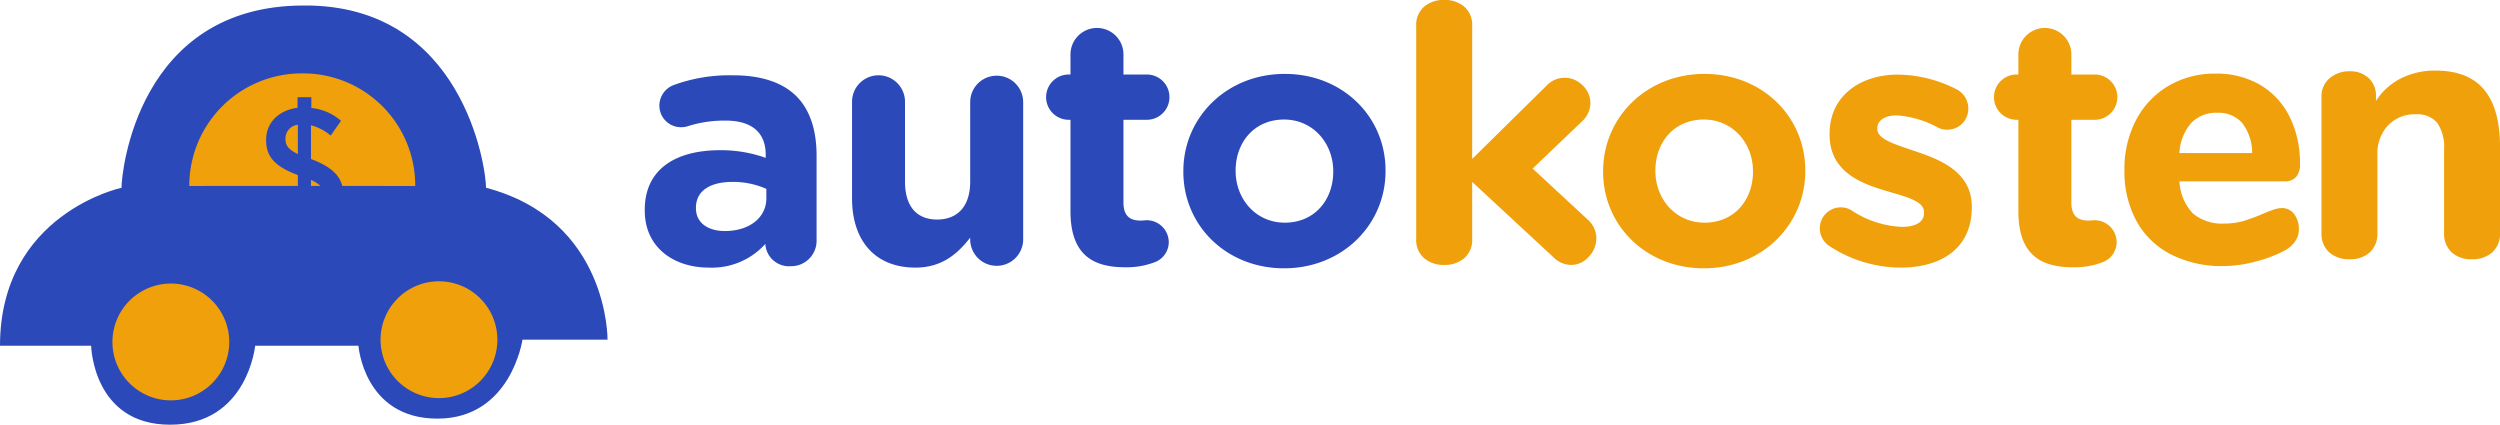 <svg id="autokosten" xmlns="http://www.w3.org/2000/svg" width="411.5" height="69.906" viewBox="0 0 411.5 69.906">
  <defs>
    <style>
      .cls-1 {
        fill: #2c49b9;
      }

      .cls-1, .cls-2 {
        fill-rule: evenodd;
      }

      .cls-2 {
        fill: #efa00b;
      }
    </style>
  </defs>
  <g id="Logo">
    <path id="Forma_2" data-name="Forma 2" class="cls-1" d="M89,297h15s0.27,13,13,13,14-13,14-13h17s0.882,12,13,12,14-13,14-13h14s0.239-19.682-20-25c0-3.466-3.855-30.179-30-30-27.411,0-30.011,27.6-30,30C109,271,89.011,275.266,89,297Z" transform="translate(-89 -240.094)"/>
    <path id="wheel" class="cls-2" d="M117.139,286.766a9.614,9.614,0,1,1-9.633,9.614A9.623,9.623,0,0,1,117.139,286.766Zm44.134-.372a9.614,9.614,0,1,1-9.633,9.614A9.623,9.623,0,0,1,161.273,286.394Z" transform="translate(-89 -240.094)"/>
    <path id="window" class="cls-2" d="M138.785,252.174a18.451,18.451,0,0,1,18.562,18.537c0-.01-37.191-0.017-37.191,0A18.508,18.508,0,0,1,138.785,252.174Z" transform="translate(-89 -240.094)"/>
    <path id="_" data-name="$" class="cls-1" d="M145.135,259.979a8.8,8.8,0,0,0-4.888-2.114v-1.776h-2.273v1.748c-3.069.394-5.172,2.424-5.172,5.272v0.028c0,2.876,1.591,4.4,5.229,5.78v5.807a8.211,8.211,0,0,1-4.149-2.227l-1.819,2.4a10.157,10.157,0,0,0,5.911,2.678v2.819h2.273v-2.819c3.126-.395,5.257-2.425,5.257-5.357v-0.056c0-2.763-1.506-4.455-5.314-5.893v-5.554a8.153,8.153,0,0,1,3.24,1.692ZM142.35,272.3v0.056a2.4,2.4,0,0,1-2.16,2.4v-5.047C141.867,270.467,142.35,271.228,142.35,272.3Zm-6.365-9.36v-0.029a2.291,2.291,0,0,1,2.046-2.283v4.821C136.439,264.688,135.985,264.011,135.985,262.94Z" transform="translate(-89 -240.094)"/>
  </g>
  <path id="auto" class="cls-1" d="M205.676,284.142a11.828,11.828,0,0,0,9.3-3.9V280.3a3.9,3.9,0,0,0,4.188,3.612,4.187,4.187,0,0,0,4.246-4.186V265.735c0-4.129-1.033-7.512-3.328-9.805-2.18-2.179-5.623-3.441-10.385-3.441a26.784,26.784,0,0,0-9.81,1.606,3.614,3.614,0,0,0-2.353,3.383,3.551,3.551,0,0,0,3.615,3.555,3.69,3.69,0,0,0,1.262-.229,20.016,20.016,0,0,1,6.024-.86c4.361,0,6.6,2.006,6.6,5.619v0.516a21.875,21.875,0,0,0-7.516-1.261c-7.286,0-12.392,3.1-12.392,9.805v0.115C195.12,280.816,199.882,284.142,205.676,284.142Zm2.639-6.021c-2.811,0-4.761-1.376-4.761-3.727v-0.115c0-2.753,2.294-4.243,6.024-4.243a13.53,13.53,0,0,1,5.565,1.146v1.549C215.143,275.884,212.389,278.121,208.315,278.121Zm49.1-21.274a4.361,4.361,0,0,0-8.721,0v13.131c0,4.129-2.123,6.25-5.45,6.25s-5.279-2.121-5.279-6.25V256.847a4.36,4.36,0,0,0-8.72,0v15.884c0,7.053,3.844,11.411,10.442,11.411,4.417,0,7-2.351,9.007-4.932v0.344a4.361,4.361,0,0,0,8.721,0V256.847Zm16.737,27.237a12.867,12.867,0,0,0,4.991-.86,3.546,3.546,0,0,0,2.238-3.268,3.636,3.636,0,0,0-3.615-3.613c-0.172,0-.746.057-1.033,0.057-1.95,0-2.811-.974-2.811-2.981V259.811h3.844a3.727,3.727,0,1,0,0-7.454h-3.844v-3.366a4.361,4.361,0,0,0-8.721,0v3.366h-0.287a3.727,3.727,0,1,0,0,7.454H265.2v15.041C265.2,281.963,268.813,284.084,274.149,284.084Zm26.209,0.172c9.581,0,16.7-7.167,16.7-16v-0.115c0-8.83-7.057-15.883-16.581-15.883-9.582,0-16.7,7.167-16.7,16v0.115C283.777,277.2,290.834,284.256,300.358,284.256Zm0.115-7.511c-4.82,0-8.09-3.957-8.09-8.487v-0.115c0-4.53,2.984-8.372,7.975-8.372,4.819,0,8.09,3.957,8.09,8.487v0.115C308.448,272.9,305.464,276.745,300.473,276.745Z" transform="translate(-89 -240.094)"/>
  <path id="costs" class="cls-2" d="M369.454,284.256c9.581,0,16.695-7.167,16.695-16v-0.115c0-8.83-7.057-15.883-16.581-15.883-9.581,0-16.695,7.167-16.695,16v0.115C352.873,277.2,359.93,284.256,369.454,284.256Zm0.114-7.511c-4.819,0-8.089-3.957-8.089-8.487v-0.115c0-4.53,2.983-8.372,7.975-8.372,4.819,0,8.089,3.957,8.089,8.487v0.115C377.543,272.9,374.56,276.745,369.568,276.745Zm32.227,7.4c6.655,0,11.761-3.1,11.761-9.92v-0.115c0-5.62-4.991-7.684-9.294-9.117-3.328-1.147-6.254-1.95-6.254-3.67v-0.115c0-1.2,1.09-2.122,3.213-2.122a16.408,16.408,0,0,1,6.655,1.95,3.183,3.183,0,0,0,1.607.4,3.427,3.427,0,0,0,3.5-3.44,3.551,3.551,0,0,0-2.065-3.269,21.64,21.64,0,0,0-9.524-2.351c-6.2,0-11.245,3.5-11.245,9.748v0.115c0,5.964,4.877,7.971,9.18,9.232,3.385,1.032,6.368,1.663,6.368,3.555v0.115c0,1.376-1.147,2.294-3.672,2.294a16.2,16.2,0,0,1-8.319-2.753,3.447,3.447,0,0,0-5.164,2.982,3.475,3.475,0,0,0,1.664,2.982A21.443,21.443,0,0,0,401.8,284.142Z" transform="translate(-89 -240.094)"/>
  <path id="t" class="cls-2" d="M430.174,284.084a12.873,12.873,0,0,0,4.992-.86,3.545,3.545,0,0,0,2.237-3.268,3.635,3.635,0,0,0-3.614-3.613c-0.172,0-.746.057-1.033,0.057-1.95,0-2.811-.974-2.811-2.981V259.811h3.844a3.727,3.727,0,1,0,0-7.454h-3.844v-3.366a4.361,4.361,0,0,0-8.721,0v3.366h-0.287a3.727,3.727,0,1,0,0,7.454h0.287v15.041C421.224,281.963,424.839,284.084,430.174,284.084Z" transform="translate(-89 -240.094)"/>
  <path id="n" class="cls-2" d="M489.9,251.712a12.448,12.448,0,0,0-5.7,1.281,10.5,10.5,0,0,0-4.118,3.721V255.86a3.817,3.817,0,0,0-1.189-2.9,4.3,4.3,0,0,0-3.081-1.129,4.924,4.924,0,0,0-3.385,1.159,3.874,3.874,0,0,0-1.312,3.05V278.43a4.111,4.111,0,0,0,1.251,3.172,4.779,4.779,0,0,0,3.385,1.159A4.673,4.673,0,0,0,479.1,281.6a4.167,4.167,0,0,0,1.22-3.172V265.62a6.793,6.793,0,0,1,1.739-4.88,6.055,6.055,0,0,1,4.6-1.83,4.236,4.236,0,0,1,3.508,1.4,7.1,7.1,0,0,1,1.128,4.453V278.43a4.163,4.163,0,0,0,1.22,3.172,4.67,4.67,0,0,0,3.355,1.159,4.785,4.785,0,0,0,3.386-1.159,4.114,4.114,0,0,0,1.25-3.172V264.339q0-6.344-2.623-9.485t-7.991-3.142h0Z" transform="translate(-89 -240.094)"/>
  <path id="k" class="cls-2" d="M350.355,276.258l-9.089-8.418,8.113-7.747a4.2,4.2,0,0,0,1.4-2.989,4,4,0,0,0-1.281-2.958,4.095,4.095,0,0,0-5.978.091l-12.2,12.017V244.416a3.978,3.978,0,0,0-1.311-3.233,4.914,4.914,0,0,0-3.264-1.1,5,5,0,0,0-3.324,1.1,3.976,3.976,0,0,0-1.312,3.233v34.953a3.974,3.974,0,0,0,1.312,3.233,5,5,0,0,0,3.324,1.1,4.914,4.914,0,0,0,3.264-1.1,3.977,3.977,0,0,0,1.311-3.233v-9.333l13.359,12.383a4.166,4.166,0,0,0,2.928,1.281,3.853,3.853,0,0,0,2.9-1.342,4.354,4.354,0,0,0,1.25-3.05,4.124,4.124,0,0,0-1.4-3.05h0Z" transform="translate(-89 -240.094)"/>
  <path id="e" class="cls-2" d="M464.6,274.343a4.435,4.435,0,0,0-1.426.279q-0.806.279-1.674,0.651a30.773,30.773,0,0,1-3.162,1.178,11.042,11.042,0,0,1-3.224.434,7.362,7.362,0,0,1-5.146-1.643,8.256,8.256,0,0,1-2.232-5.3h17.36a2.35,2.35,0,0,0,1.829-.713,2.976,2.976,0,0,0,.651-2.077,17.088,17.088,0,0,0-1.736-7.905,12.494,12.494,0,0,0-4.867-5.208,14.192,14.192,0,0,0-7.285-1.829,14.956,14.956,0,0,0-7.75,2.015,14.1,14.1,0,0,0-5.332,5.611,17.229,17.229,0,0,0-1.922,8.246,17,17,0,0,0,1.984,8.4,13.445,13.445,0,0,0,5.673,5.487,18.46,18.46,0,0,0,8.649,1.922,20.909,20.909,0,0,0,5.146-.713,22.138,22.138,0,0,0,4.9-1.829,4.994,4.994,0,0,0,1.736-1.519,3.367,3.367,0,0,0,.62-1.953,4.009,4.009,0,0,0-.775-2.542,2.443,2.443,0,0,0-2.015-.992h0Zm-10.664-15.686a5.173,5.173,0,0,1,4.123,1.674,8.1,8.1,0,0,1,1.643,4.96H447.734a8.1,8.1,0,0,1,1.922-4.929,5.615,5.615,0,0,1,4.278-1.705h0Z" transform="translate(-89 -240.094)"/>
</svg>
